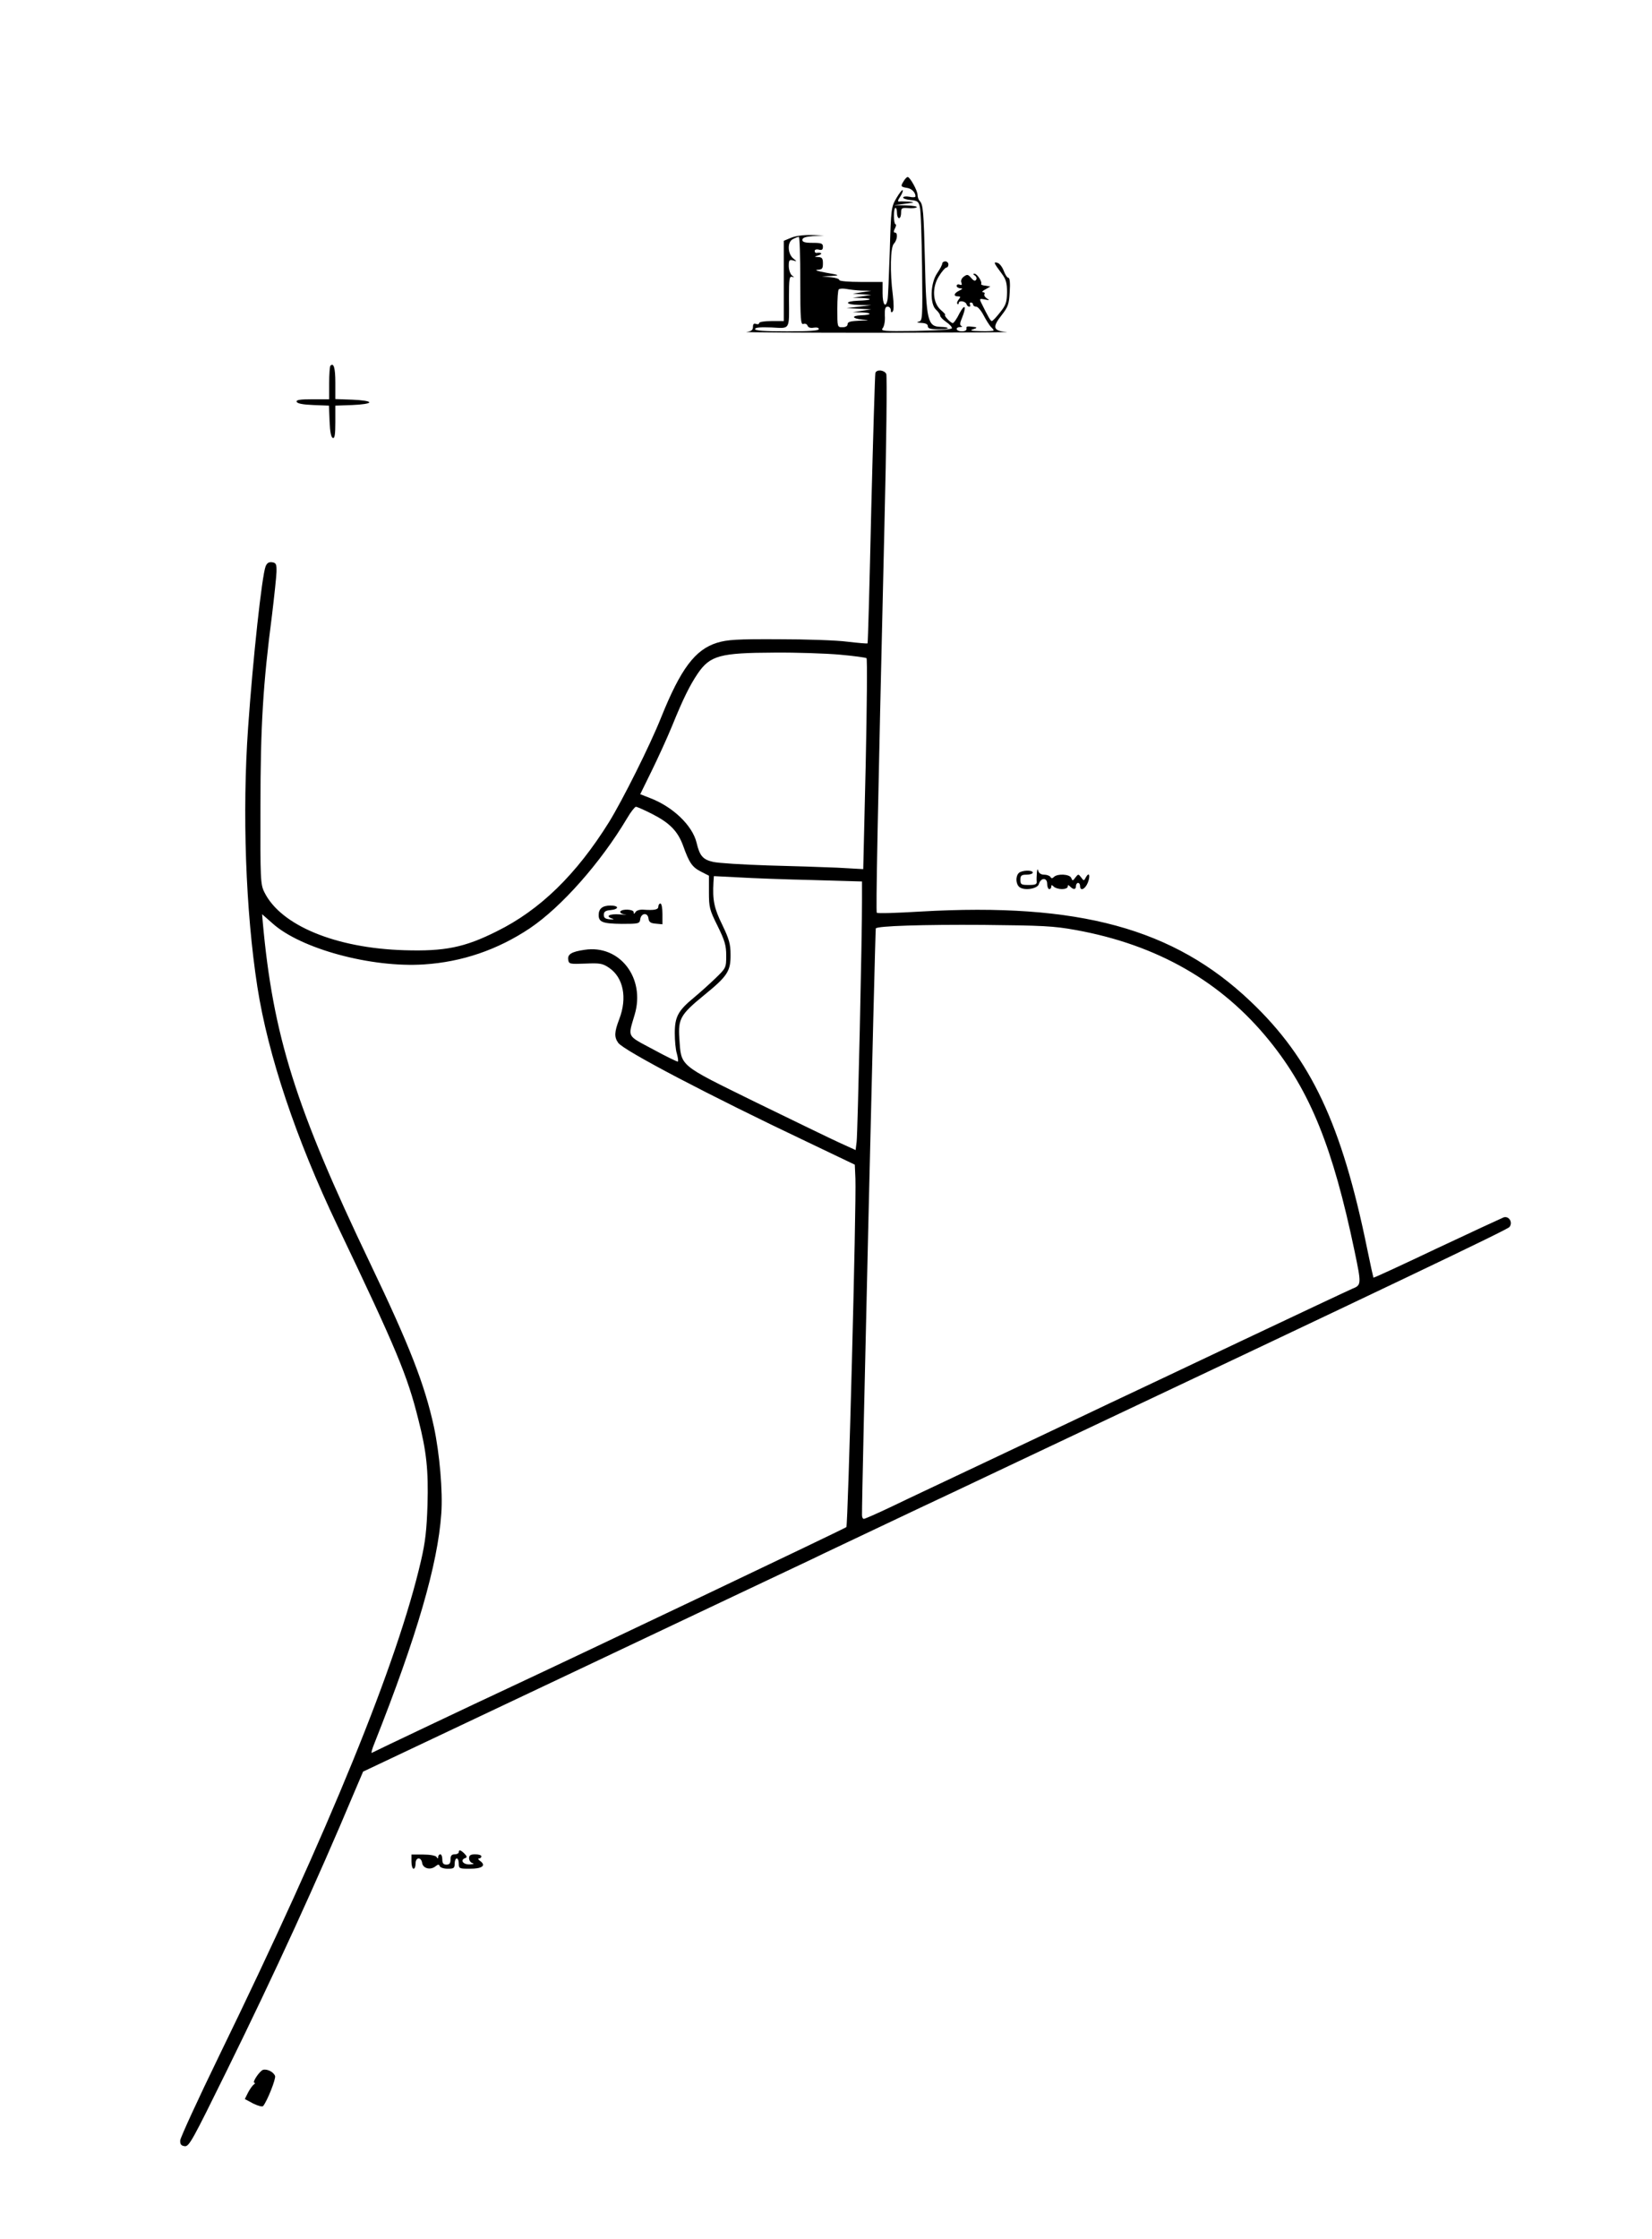 <?xml version="1.0" standalone="no"?>
<!DOCTYPE svg PUBLIC "-//W3C//DTD SVG 20010904//EN"
 "http://www.w3.org/TR/2001/REC-SVG-20010904/DTD/svg10.dtd">
<svg version="1.0" xmlns="http://www.w3.org/2000/svg"
 width="803pt" height="1088pt" viewBox="0 0 803 1088"
 preserveAspectRatio="xMidYMid meet">
<g transform="translate(0,1088) scale(0.1,-0.1)"
fill="#000000" stroke="none">
<path d="M4392 9999 c-15 -24 -14 -27 17 -32 22 -3 41 -22 41 -41 0 -5 -13 -6
-30 -2 -16 3 -30 1 -30 -4 0 -5 17 -10 37 -12 32 -3 38 -7 44 -33 5 -16 9
-148 11 -292 3 -255 2 -262 -17 -266 -12 -3 -6 -5 13 -6 21 -1 32 -6 32 -16 0
-11 12 -15 52 -15 56 0 62 10 7 12 -59 2 -67 33 -73 313 -6 251 -9 282 -26
299 -5 5 -10 19 -10 29 0 21 -37 87 -48 87 -4 0 -13 -9 -20 -21z"/>
<path d="M4357 9917 c-25 -43 -26 -51 -32 -258 -4 -118 -8 -224 -11 -236 -9
-43 -24 -23 -24 32 l0 55 -105 0 c-59 0 -105 4 -105 9 0 6 -19 12 -42 14 l-43
4 45 2 c44 3 44 4 -25 16 -38 7 -58 13 -42 14 23 1 27 5 27 31 0 24 -4 30 -22
31 -22 1 -22 1 2 9 21 7 12 15 -12 11 -5 0 -8 4 -8 10 0 6 9 9 20 6 15 -4 20
0 20 14 0 16 -7 19 -50 19 -37 0 -50 4 -50 14 0 11 15 16 53 19 l52 3 -61 2
c-36 1 -76 -4 -98 -13 l-36 -15 0 -195 0 -195 -60 0 c-33 0 -60 -4 -60 -10 0
-5 -7 -7 -15 -4 -10 4 -15 0 -15 -14 0 -16 -8 -22 -32 -25 -18 -2 271 -4 642
-4 371 1 652 2 623 4 -66 5 -71 23 -24 82 31 40 36 53 39 113 3 43 0 68 -6 68
-6 0 -16 15 -23 34 -7 19 -21 37 -31 39 -20 6 -18 0 21 -52 21 -28 26 -46 26
-91 -1 -49 -5 -62 -34 -98 -18 -23 -36 -42 -40 -42 -6 0 -17 19 -51 88 -10 21
-9 22 17 17 23 -5 25 -4 10 5 -9 6 -15 15 -12 21 4 5 0 9 -7 9 -7 1 -2 7 12
14 l24 14 -24 4 c-14 1 -23 5 -21 8 7 9 -19 50 -32 50 -8 0 -8 -3 2 -9 7 -5
10 -14 6 -20 -5 -8 -12 -6 -24 8 -15 18 -20 19 -36 7 -11 -8 -16 -20 -12 -29
4 -11 2 -14 -9 -10 -7 3 -14 0 -14 -6 0 -6 8 -11 18 -12 13 0 12 -3 -5 -11
-27 -13 -30 -28 -7 -28 14 0 14 -3 4 -15 -7 -9 -10 -18 -6 -22 3 -3 6 -1 6 4
0 15 33 10 38 -5 2 -7 8 -12 13 -12 6 0 7 5 4 10 -3 6 -1 10 4 10 6 0 11 -4
11 -10 0 -5 7 -10 15 -10 8 0 24 -19 36 -42 12 -23 28 -48 35 -56 8 -7 14 -15
14 -18 0 -2 -28 -4 -62 -3 -47 1 -57 3 -38 9 19 6 20 9 8 11 -37 5 -43 4 -40
-8 1 -8 -8 -13 -23 -13 -28 0 -35 20 -7 21 9 0 12 3 5 5 -8 4 -8 14 3 39 23
57 15 73 -12 23 -13 -27 -28 -48 -33 -48 -4 0 -16 9 -26 20 -10 11 -15 20 -11
20 4 0 -5 10 -20 23 -41 35 -45 110 -10 165 14 23 31 42 36 42 6 0 10 7 10 15
0 8 -7 15 -15 15 -8 0 -15 -5 -15 -11 0 -5 -11 -27 -25 -47 -33 -49 -36 -149
-5 -177 11 -10 20 -23 20 -29 0 -6 14 -20 30 -31 16 -11 28 -24 27 -30 -2 -6
-73 -11 -177 -13 -157 -2 -171 -1 -159 14 7 9 12 35 10 60 -1 34 2 44 14 44 8
0 15 -8 15 -17 0 -11 3 -13 9 -7 6 5 6 36 1 79 -15 114 -12 234 5 251 17 18
20 54 5 54 -7 0 -7 6 0 20 6 11 7 20 3 20 -4 0 -8 18 -8 40 0 22 3 40 8 40 4
0 7 -11 7 -25 0 -14 5 -25 10 -25 6 0 10 12 10 26 0 23 3 25 34 23 19 -2 38 0
42 4 4 4 -19 8 -52 9 l-59 1 55 7 c46 6 49 7 20 10 -19 1 -41 2 -48 1 -10 -2
-9 5 4 24 9 14 14 28 12 31 -3 3 -17 -15 -31 -39z m-467 -402 c0 -186 2 -214
15 -209 8 3 17 0 20 -8 4 -10 15 -13 31 -10 14 2 24 0 24 -7 0 -8 -48 -11
-155 -11 -107 0 -155 3 -155 11 0 8 26 10 79 8 94 -5 87 -16 86 144 0 91 2
106 15 102 12 -4 12 -3 -1 7 -8 7 -15 28 -15 46 0 28 3 31 20 27 20 -6 21 -6
2 9 -28 23 -30 81 -2 94 11 6 24 11 29 11 4 1 7 -96 7 -214z m299 -47 l46 -1
-45 -7 -45 -7 45 -3 45 -3 -45 -7 -45 -7 44 -1 c59 -3 48 -11 -17 -13 -70 -3
-66 -19 6 -21 l57 -1 -60 -7 -60 -7 60 -3 60 -3 -45 -7 -45 -7 44 -1 c52 -2
50 -12 -3 -14 -50 -2 -45 -16 7 -21 36 -3 34 -4 -15 -5 -44 -2 -58 -6 -58 -17
0 -9 -9 -15 -25 -15 -25 0 -25 1 -25 88 0 49 3 92 7 96 5 4 21 5 37 2 16 -3
49 -7 75 -8z"/>
<path d="M1606 9103 c-3 -3 -6 -42 -6 -85 l0 -78 -81 0 c-60 0 -80 -3 -77 -12
3 -9 31 -14 81 -16 l76 -3 3 -76 c2 -50 7 -78 16 -81 9 -3 12 17 12 77 l0 80
83 3 c46 2 82 7 82 13 0 6 -36 11 -82 13 l-83 3 0 79 c0 73 -8 99 -24 83z"/>
<path d="M4255 9068 c-2 -7 -11 -305 -20 -662 -8 -357 -16 -651 -18 -652 -2
-2 -46 2 -98 8 -51 7 -202 12 -334 12 -204 1 -249 -2 -299 -17 -107 -33 -177
-126 -272 -362 -54 -136 -189 -405 -254 -510 -159 -255 -336 -427 -545 -530
-157 -79 -254 -98 -450 -92 -334 10 -601 121 -680 282 -19 38 -20 61 -19 415
0 393 13 600 56 930 11 91 21 185 22 210 1 39 -2 45 -21 48 -16 2 -25 -3 -32
-20 -18 -48 -61 -442 -85 -783 -29 -412 -12 -892 45 -1260 52 -333 188 -739
389 -1160 288 -603 340 -727 394 -944 39 -152 49 -246 44 -413 -4 -120 -10
-179 -32 -273 -114 -493 -444 -1302 -979 -2400 -104 -214 -190 -401 -191 -415
-1 -19 5 -26 22 -28 21 -3 38 29 201 360 236 479 445 935 622 1357 l44 103
1055 499 c580 275 1084 513 1120 530 57 28 238 113 535 254 50 23 261 123 470
222 1848 873 2382 1128 2392 1141 18 22 -2 55 -28 47 -10 -4 -157 -72 -325
-151 -168 -80 -307 -144 -308 -142 -1 2 -15 64 -30 138 -124 608 -273 925
-567 1204 -373 355 -835 481 -1603 437 -114 -7 -211 -10 -214 -6 -5 5 3 432
37 1880 10 400 13 728 9 738 -10 20 -47 23 -53 5z m-172 -1369 c67 -6 125 -14
129 -17 4 -4 2 -236 -4 -516 l-12 -509 -125 7 c-69 3 -223 8 -341 11 -118 4
-237 11 -263 17 -50 11 -66 29 -81 93 -20 84 -116 176 -228 218 l-46 18 54
110 c30 61 76 161 101 222 54 133 86 197 125 255 60 87 108 100 371 101 109 1
253 -4 320 -10z m-915 -773 c87 -44 126 -84 152 -154 30 -84 44 -105 87 -127
l39 -20 0 -80 c0 -74 3 -86 42 -164 35 -71 42 -95 42 -144 0 -59 -1 -61 -53
-111 -29 -28 -77 -71 -106 -95 -75 -62 -91 -92 -91 -171 0 -36 4 -81 10 -99 5
-19 8 -37 5 -39 -2 -2 -56 24 -120 59 -131 70 -123 56 -90 169 53 178 -73 341
-243 315 -64 -9 -84 -22 -80 -48 3 -21 7 -22 83 -19 71 3 84 1 115 -20 70 -47
90 -146 50 -250 -24 -63 -25 -87 -5 -115 26 -37 443 -256 920 -482 l230 -110
3 -68 c5 -127 -36 -1685 -44 -1693 -7 -7 -1281 -613 -1649 -785 -138 -64 -650
-307 -658 -312 -4 -2 2 20 14 49 205 517 307 867 324 1113 8 107 -8 292 -36
423 -45 206 -118 393 -309 792 -363 758 -473 1107 -523 1662 l-3 36 50 -44
c137 -124 481 -217 737 -200 185 12 358 71 515 176 154 104 344 319 472 534
18 31 38 56 43 56 5 0 40 -15 77 -34z m780 -322 l242 -7 0 -86 c1 -164 -21
-1136 -26 -1178 l-5 -41 -77 35 c-42 19 -227 109 -410 198 -378 186 -360 171
-370 311 -6 94 6 115 121 209 113 92 129 116 128 197 0 51 -7 75 -40 144 -40
81 -48 120 -43 208 l2 29 118 -6 c64 -4 226 -10 360 -13z m1282 -243 c396 -72
709 -251 942 -540 197 -244 307 -517 412 -1019 34 -163 34 -166 -11 -184 -21
-9 -263 -123 -538 -253 -275 -130 -527 -250 -560 -265 -33 -15 -118 -56 -190
-90 -71 -34 -285 -135 -475 -225 -190 -90 -403 -190 -473 -224 -71 -34 -133
-61 -138 -61 -5 0 -9 8 -9 18 -2 64 64 2848 67 2851 9 12 230 19 523 17 287
-3 340 -5 450 -25z"/>
<path d="M3200 6475 c0 -15 -19 -19 -74 -15 -16 1 -33 -4 -37 -12 -7 -10 -9
-10 -9 0 0 14 -56 17 -65 3 -3 -5 7 -12 22 -14 16 -2 4 -2 -24 0 -51 4 -74 -9
-35 -21 9 -2 4 -4 -13 -3 -23 2 -30 7 -30 22 0 15 8 21 33 23 42 4 42 22 -1
22 -38 0 -57 -15 -57 -46 0 -34 19 -42 112 -43 82 0 87 1 90 22 4 31 36 35 40
5 2 -18 10 -24 36 -26 l32 -3 0 50 c0 28 -4 51 -10 51 -5 0 -10 -7 -10 -15z"/>
<path d="M5040 6640 c-1 -14 -2 -33 -1 -42 2 -15 -6 -18 -38 -18 -37 0 -41 2
-41 25 0 21 5 25 30 25 17 0 30 5 30 10 0 14 -54 12 -68 -2 -16 -16 -15 -53 3
-68 23 -19 89 -9 95 15 9 31 40 32 40 1 0 -14 5 -26 10 -26 6 0 10 5 10 12 0
9 3 9 12 0 7 -7 25 -12 40 -12 15 0 28 5 28 12 0 9 3 9 12 0 16 -16 28 -15 28
3 0 8 5 15 10 15 6 0 10 -7 10 -15 0 -27 25 -16 38 17 13 35 6 53 -10 25 -9
-18 -10 -18 -23 0 -13 17 -14 17 -28 -1 -12 -17 -14 -17 -20 -2 -7 19 -67 22
-84 5 -8 -8 -13 -8 -17 0 -4 6 -18 11 -31 11 -14 0 -25 7 -28 18 -3 12 -5 10
-7 -8z"/>
<path d="M2230 1880 c0 -5 -9 -10 -20 -10 -15 0 -20 -7 -20 -25 0 -18 -5 -25
-20 -25 -15 0 -20 7 -20 25 0 14 -4 25 -10 25 -5 0 -10 -6 -10 -12 0 -10 -2
-10 -8 -1 -4 7 -32 12 -65 12 l-57 0 0 -35 c0 -19 5 -34 10 -34 6 0 10 11 10
25 0 32 27 34 32 3 4 -27 41 -36 65 -16 13 10 17 10 20 1 3 -7 20 -13 39 -13
30 0 34 3 34 25 0 14 5 25 10 25 6 0 10 -11 10 -25 0 -24 3 -25 54 -25 59 0
80 15 51 37 -11 7 -13 13 -7 13 7 0 12 5 12 10 0 6 -13 10 -30 10 -23 0 -30
-5 -30 -19 0 -11 8 -22 18 -24 9 -3 2 -5 -15 -6 -33 -1 -48 22 -21 31 9 3 8 9
-4 21 -19 19 -28 21 -28 7z"/>
<path d="M1279 823 c-16 -4 -56 -63 -42 -63 4 0 3 -4 -3 -8 -6 -4 -19 -22 -28
-39 l-16 -32 41 -22 c23 -11 44 -17 48 -12 20 24 63 133 58 146 -7 19 -37 35
-58 30z"/>
</g>
</svg>
